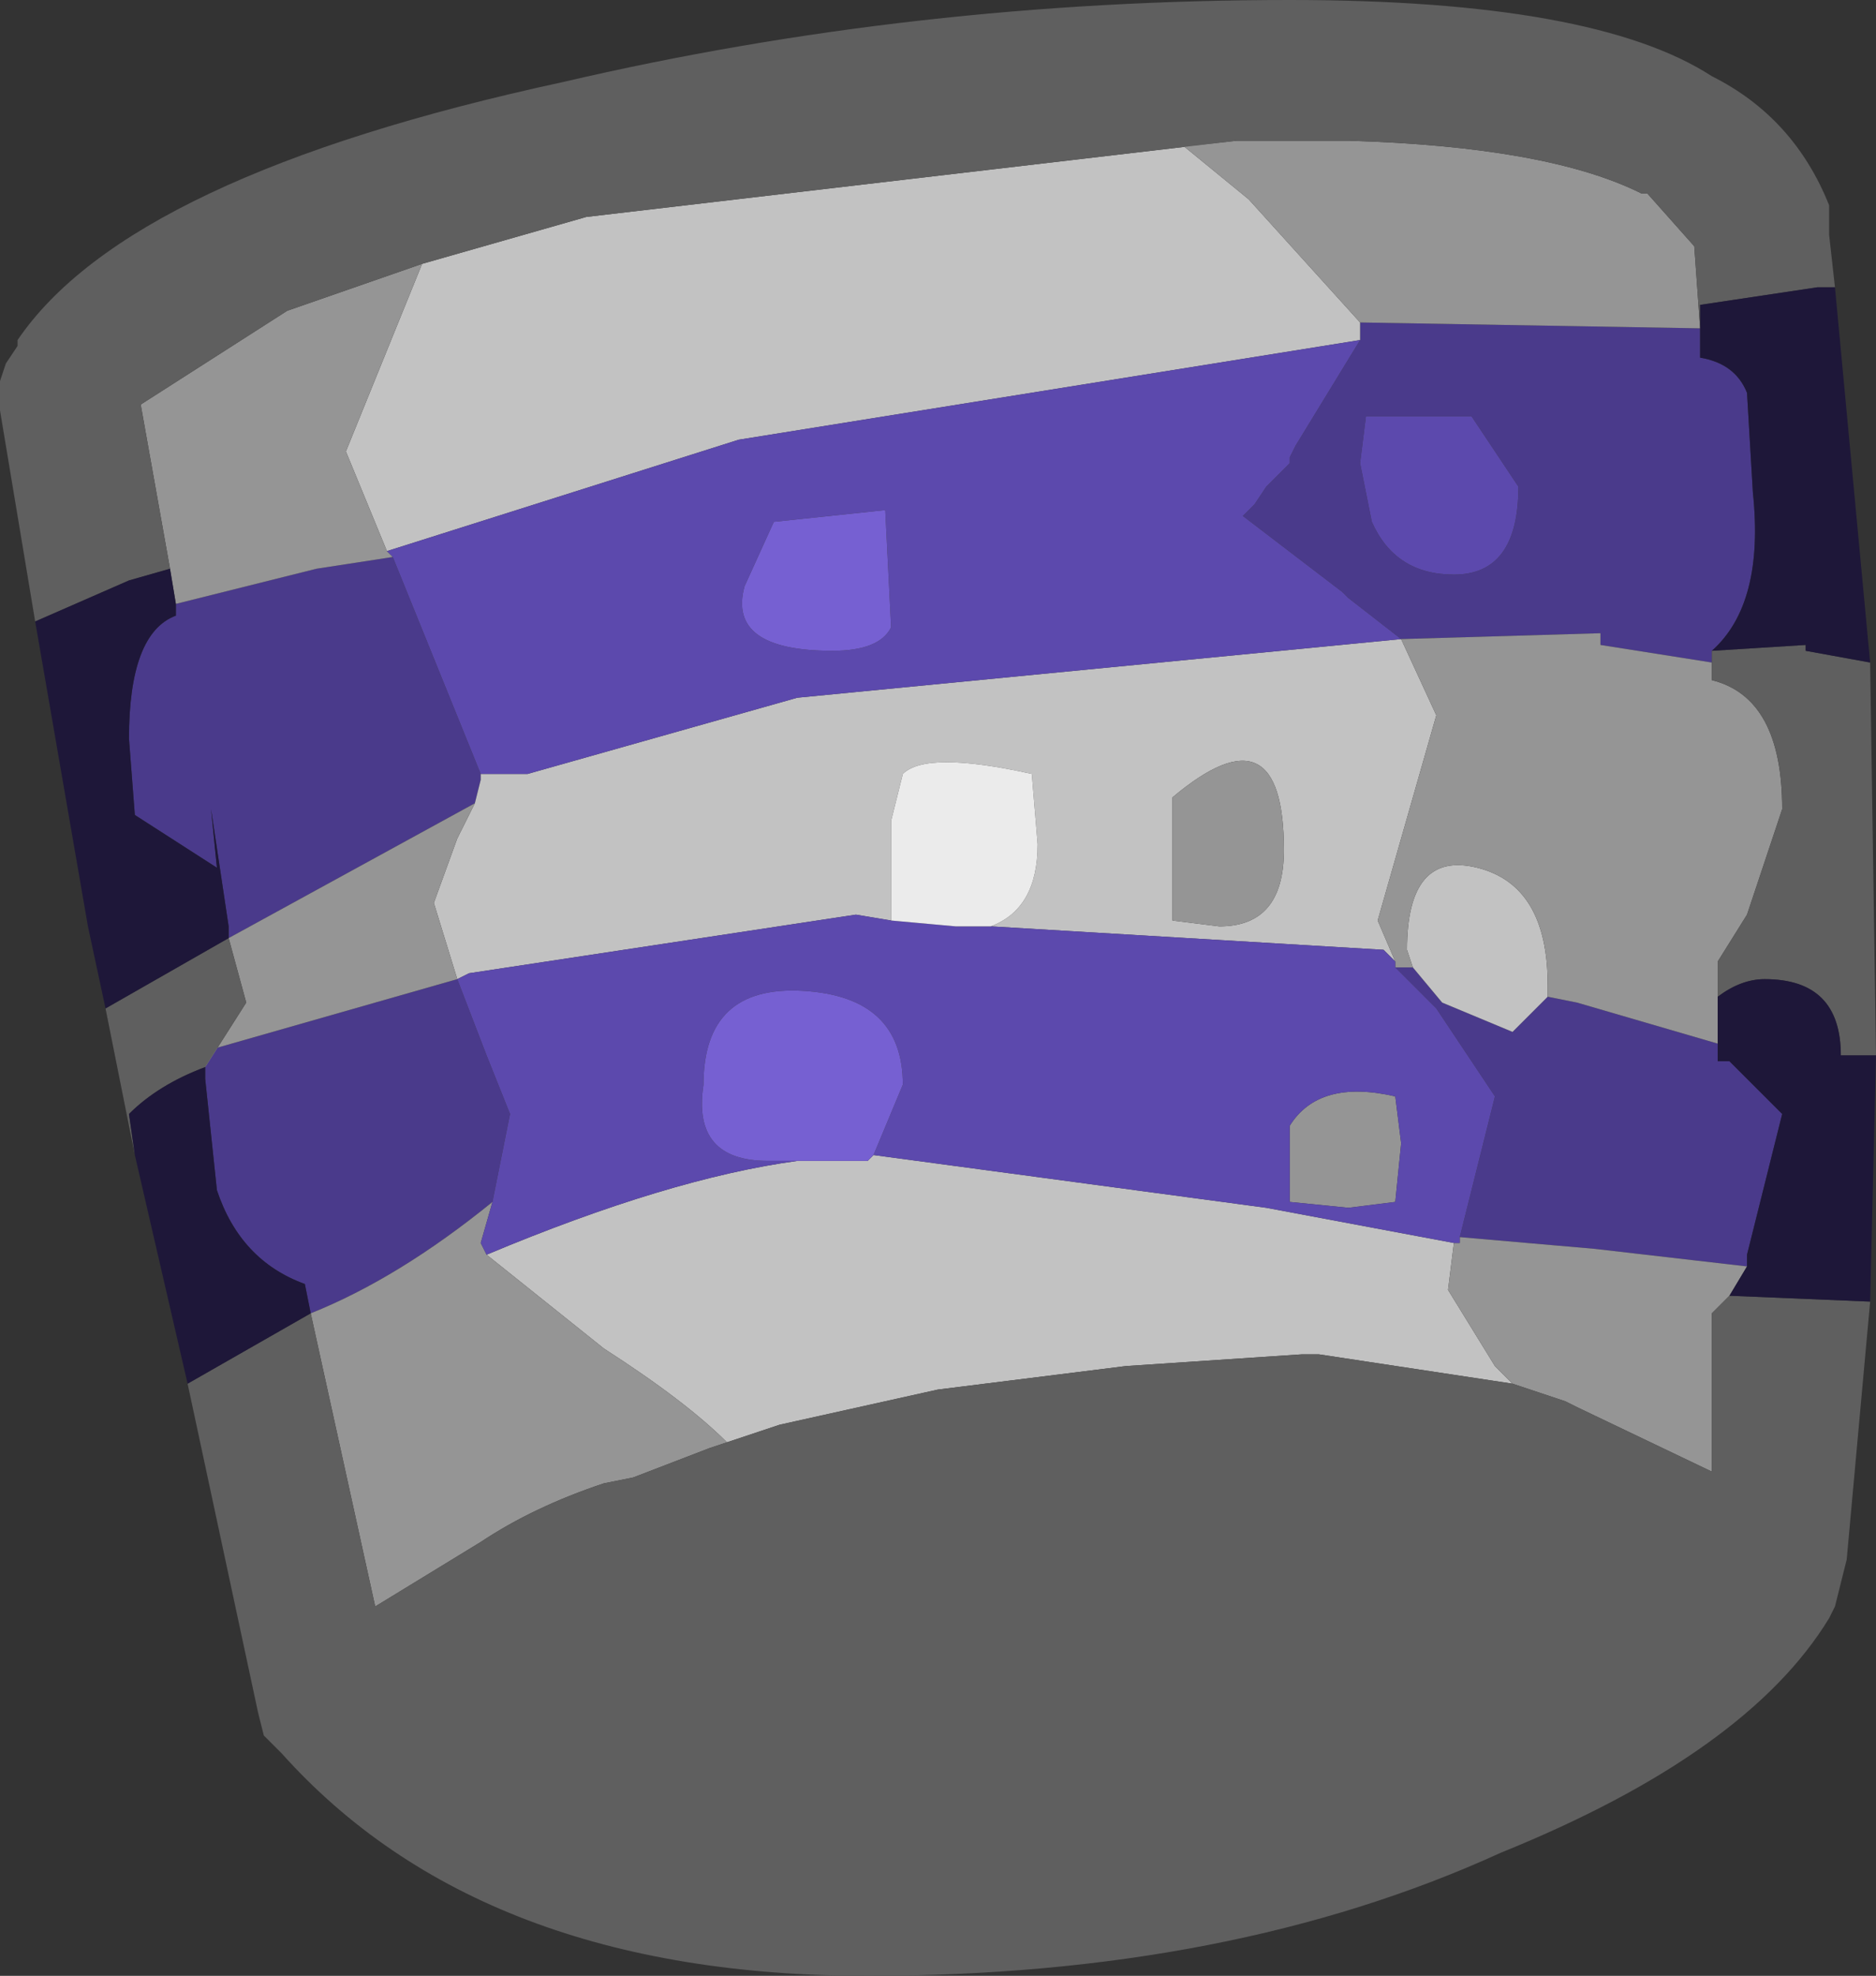 <?xml version="1.0" encoding="UTF-8" standalone="no"?>
<svg xmlns:ffdec="https://www.free-decompiler.com/flash" xmlns:xlink="http://www.w3.org/1999/xlink" ffdec:objectType="shape" height="16.85px" width="16.0px" xmlns="http://www.w3.org/2000/svg">
  <rect width="100%" height="100%" fill="#333333" stroke="none"/>
  <g transform="matrix(1.0, 0.0, 0.0, 1.0, 3.55, -40.25)">
    <path d="M8.05 43.15 L8.05 43.1 8.05 43.0 10.95 43.05 10.95 43.3 Q11.25 43.35 11.35 43.6 L11.4 44.45 Q11.5 45.4 11.05 45.8 L11.05 45.9 10.1 45.75 10.1 45.65 8.4 45.7 7.95 45.35 7.9 45.3 7.05 44.65 7.15 44.55 7.25 44.4 7.45 44.2 7.45 44.15 7.5 44.05 8.05 43.15 M0.55 46.85 L0.55 46.9 0.5 47.1 -1.6 48.25 -1.6 48.15 -1.75 47.15 -1.7 47.65 -2.4 47.2 -2.45 46.55 Q-2.45 45.65 -2.05 45.5 L-2.05 45.4 -0.85 45.1 -0.2 45.0 0.55 46.85 M0.35 48.6 L0.6 49.25 0.8 49.75 0.65 50.5 Q-0.15 51.15 -0.9 51.45 L-0.95 51.2 Q-1.5 51.0 -1.7 50.4 L-1.8 49.45 -1.8 49.35 -1.75 49.2 0.35 48.6 M8.9 50.8 L9.0 50.4 9.2 49.6 8.7 48.85 8.35 48.5 8.5 48.5 8.75 48.8 9.35 49.05 9.65 48.75 9.9 48.8 11.1 49.15 11.1 49.3 11.2 49.3 11.65 49.75 11.35 50.95 11.35 51.05 10.05 50.9 8.9 50.8 M9.0 43.8 L8.1 43.8 8.05 44.2 8.15 44.7 Q8.35 45.15 8.85 45.15 9.4 45.15 9.4 44.4 L9.0 43.8" fill="#4a3a8b" fill-rule="evenodd" stroke="none"/>
    <path d="M8.05 43.0 L8.05 43.1 8.05 43.15 2.75 44.0 -0.25 44.95 -0.6 44.1 0.05 42.5 1.45 42.1 7.0 41.45 6.55 41.5 7.1 41.95 8.05 43.0 M0.5 47.1 L0.55 46.9 0.55 46.85 0.95 46.85 3.25 46.2 8.4 45.7 8.7 46.35 8.2 48.1 8.35 48.45 8.25 48.35 4.9 48.15 Q5.3 48.0 5.3 47.45 L5.25 46.85 Q4.35 46.65 4.15 46.85 L4.05 47.25 4.05 48.1 3.75 48.05 0.45 48.55 0.35 48.6 0.15 47.95 0.35 47.4 0.5 47.1 M0.6 50.95 Q2.15 50.3 3.25 50.15 L3.85 50.15 3.9 50.1 7.25 50.55 8.85 50.85 8.8 51.25 9.2 51.9 9.35 52.05 7.7 51.8 7.55 51.8 6.05 51.9 4.45 52.1 3.1 52.4 2.5 52.6 2.65 52.55 Q2.3 52.2 1.6 51.75 L0.6 50.95 M7.4 47.5 Q7.4 46.25 6.45 47.05 L6.45 48.1 6.85 48.15 Q7.4 48.15 7.4 47.5 M8.5 48.5 L8.45 48.35 Q8.45 47.5 9.05 47.65 9.65 47.8 9.65 48.65 L9.65 48.75 9.35 49.05 8.75 48.8 8.5 48.5" fill="#c2c2c2" fill-rule="evenodd" stroke="none"/>
    <path d="M8.4 45.7 L10.1 45.65 10.1 45.75 11.05 45.9 11.05 46.05 Q11.65 46.2 11.65 47.15 L11.35 48.05 11.1 48.45 11.1 48.75 11.1 49.15 9.9 48.8 9.65 48.75 9.65 48.65 Q9.65 47.8 9.05 47.65 8.45 47.5 8.45 48.35 L8.5 48.5 8.35 48.5 8.35 48.45 8.2 48.1 8.7 46.35 8.4 45.7 M10.95 43.05 L8.05 43.0 7.1 41.95 6.55 41.5 7.0 41.45 7.45 41.45 7.95 41.45 Q9.65 41.5 10.45 41.9 L10.5 41.9 10.9 42.35 10.95 43.05 M0.05 42.5 L-0.6 44.1 -0.25 44.95 -0.2 45.0 -0.85 45.1 -2.05 45.4 -2.1 45.1 -2.35 43.7 -1.1 42.9 0.05 42.5 M-1.6 48.25 L0.5 47.1 0.35 47.4 0.15 47.95 0.35 48.6 -1.75 49.2 -1.8 49.35 -1.45 48.8 -1.6 48.25 M-0.9 51.45 Q-0.15 51.15 0.65 50.5 L0.55 50.85 0.6 50.95 1.6 51.75 Q2.3 52.2 2.65 52.55 L2.5 52.6 1.85 52.85 1.6 52.9 Q1.0 53.1 0.55 53.4 L-0.35 53.95 -0.9 51.45 M8.85 50.85 L8.9 50.85 8.9 50.8 10.05 50.9 11.35 51.05 11.2 51.3 11.05 51.45 11.05 52.8 9.9 52.25 9.8 52.2 9.35 52.05 9.2 51.9 8.8 51.25 8.85 50.85 M7.4 47.5 Q7.4 48.15 6.85 48.15 L6.45 48.1 6.45 47.05 Q7.4 46.25 7.4 47.5 M8.35 49.6 L8.4 50.0 8.35 50.5 7.95 50.55 7.45 50.5 7.45 49.85 Q7.7 49.45 8.35 49.6" fill="#959595" fill-rule="evenodd" stroke="none"/>
    <path d="M11.05 45.9 L11.05 45.8 11.85 45.75 11.85 45.8 12.4 45.9 12.45 49.25 12.15 49.25 Q12.15 48.6 11.5 48.6 11.3 48.6 11.1 48.75 L11.1 48.45 11.35 48.05 11.65 47.15 Q11.65 46.2 11.05 46.05 L11.05 45.9 M7.0 41.45 L1.45 42.1 0.05 42.5 -1.1 42.9 -2.35 43.7 -2.1 45.1 -2.45 45.2 -3.25 45.55 -3.55 43.75 -3.55 43.65 -3.55 43.5 -3.5 43.35 -3.4 43.2 -3.4 43.15 Q-2.45 41.75 1.25 40.95 4.25 40.25 7.45 40.25 10.05 40.25 11.05 40.9 11.75 41.25 12.05 42.0 L12.05 42.1 12.05 42.25 12.1 42.7 11.95 42.7 10.95 42.85 10.95 43.05 10.9 42.35 10.5 41.9 10.45 41.9 Q9.65 41.5 7.95 41.45 L7.45 41.45 7.0 41.45 M11.2 51.3 L12.4 51.35 12.2 53.55 12.1 53.95 12.05 54.05 Q11.35 55.2 9.25 56.05 6.95 57.1 3.85 57.1 0.55 57.1 -1.15 55.2 L-1.2 55.15 -1.3 55.05 -1.35 54.85 -1.95 52.05 -0.9 51.45 -0.35 53.95 0.55 53.4 Q1.0 53.1 1.6 52.9 L1.85 52.85 2.5 52.6 3.1 52.4 4.45 52.1 6.05 51.9 7.55 51.8 7.7 51.8 9.35 52.05 9.8 52.2 9.9 52.25 11.05 52.8 11.05 51.45 11.2 51.3 M-2.65 48.85 L-1.6 48.25 -1.45 48.8 -1.8 49.35 Q-2.2 49.5 -2.45 49.75 L-2.4 50.1 -2.65 48.85" fill="#5f5f5f" fill-rule="evenodd" stroke="none"/>
    <path d="M8.05 43.15 L7.5 44.05 7.45 44.15 7.45 44.2 7.25 44.4 7.15 44.55 7.05 44.65 7.9 45.3 7.95 45.35 8.4 45.7 3.25 46.2 0.95 46.85 0.55 46.85 -0.2 45.0 -0.25 44.95 2.75 44.0 8.05 43.15 M4.0 44.6 L3.05 44.7 2.8 45.25 Q2.65 45.8 3.55 45.8 3.95 45.8 4.05 45.6 L4.0 44.6 M0.35 48.6 L0.45 48.55 3.75 48.05 4.05 48.1 4.6 48.15 4.75 48.15 4.9 48.15 8.25 48.35 8.35 48.45 8.35 48.5 8.7 48.85 9.2 49.6 9.0 50.4 8.9 50.8 8.9 50.85 8.85 50.85 7.25 50.55 3.9 50.1 4.15 49.5 Q4.15 48.75 3.3 48.7 2.45 48.65 2.45 49.5 2.35 50.15 3.0 50.15 L3.25 50.15 Q2.15 50.3 0.6 50.95 L0.55 50.85 0.65 50.5 0.8 49.75 0.6 49.25 0.35 48.6 M9.0 43.8 L9.4 44.4 Q9.4 45.15 8.85 45.15 8.35 45.15 8.15 44.7 L8.05 44.2 8.1 43.8 9.0 43.8 M8.35 49.6 Q7.7 49.45 7.45 49.85 L7.45 50.5 7.95 50.55 8.35 50.5 8.4 50.0 8.35 49.6" fill="#5c49ad" fill-rule="evenodd" stroke="none"/>
    <path d="M4.0 44.6 L4.05 45.6 Q3.95 45.8 3.55 45.8 2.65 45.8 2.8 45.25 L3.05 44.7 4.0 44.6 M3.25 50.15 L3.0 50.15 Q2.35 50.15 2.45 49.5 2.45 48.65 3.3 48.7 4.15 48.75 4.15 49.5 L3.9 50.1 3.85 50.15 3.25 50.15" fill="#7660d2" fill-rule="evenodd" stroke="none"/>
    <path d="M4.05 48.1 L4.05 47.25 4.15 46.85 Q4.35 46.65 5.25 46.85 L5.3 47.45 Q5.3 48.0 4.9 48.15 L4.75 48.15 4.6 48.15 4.05 48.1" fill="#ebebeb" fill-rule="evenodd" stroke="none"/>
    <path d="M11.05 45.8 Q11.5 45.4 11.4 44.45 L11.35 43.6 Q11.25 43.35 10.95 43.3 L10.95 43.05 10.95 42.85 11.95 42.7 12.1 42.7 12.4 45.9 11.85 45.8 11.85 45.75 11.05 45.8 M-3.25 45.55 L-2.45 45.2 -2.1 45.1 -2.05 45.4 -2.05 45.5 Q-2.45 45.65 -2.45 46.55 L-2.4 47.2 -1.7 47.65 -1.75 47.15 -1.6 48.15 -1.6 48.25 -2.65 48.85 -2.8 48.15 -3.25 45.55 M-1.8 49.35 L-1.8 49.45 -1.7 50.4 Q-1.5 51.0 -0.95 51.2 L-0.9 51.45 -1.95 52.05 -2.4 50.1 -2.45 49.75 Q-2.2 49.5 -1.8 49.35 M11.1 49.15 L11.1 48.75 Q11.3 48.6 11.5 48.6 12.15 48.6 12.15 49.25 L12.45 49.25 12.4 51.35 11.2 51.3 11.35 51.05 11.35 50.95 11.65 49.75 11.2 49.3 11.1 49.3 11.1 49.15" fill="#1e1739" fill-rule="evenodd" stroke="none"/>
  </g>
</svg>

